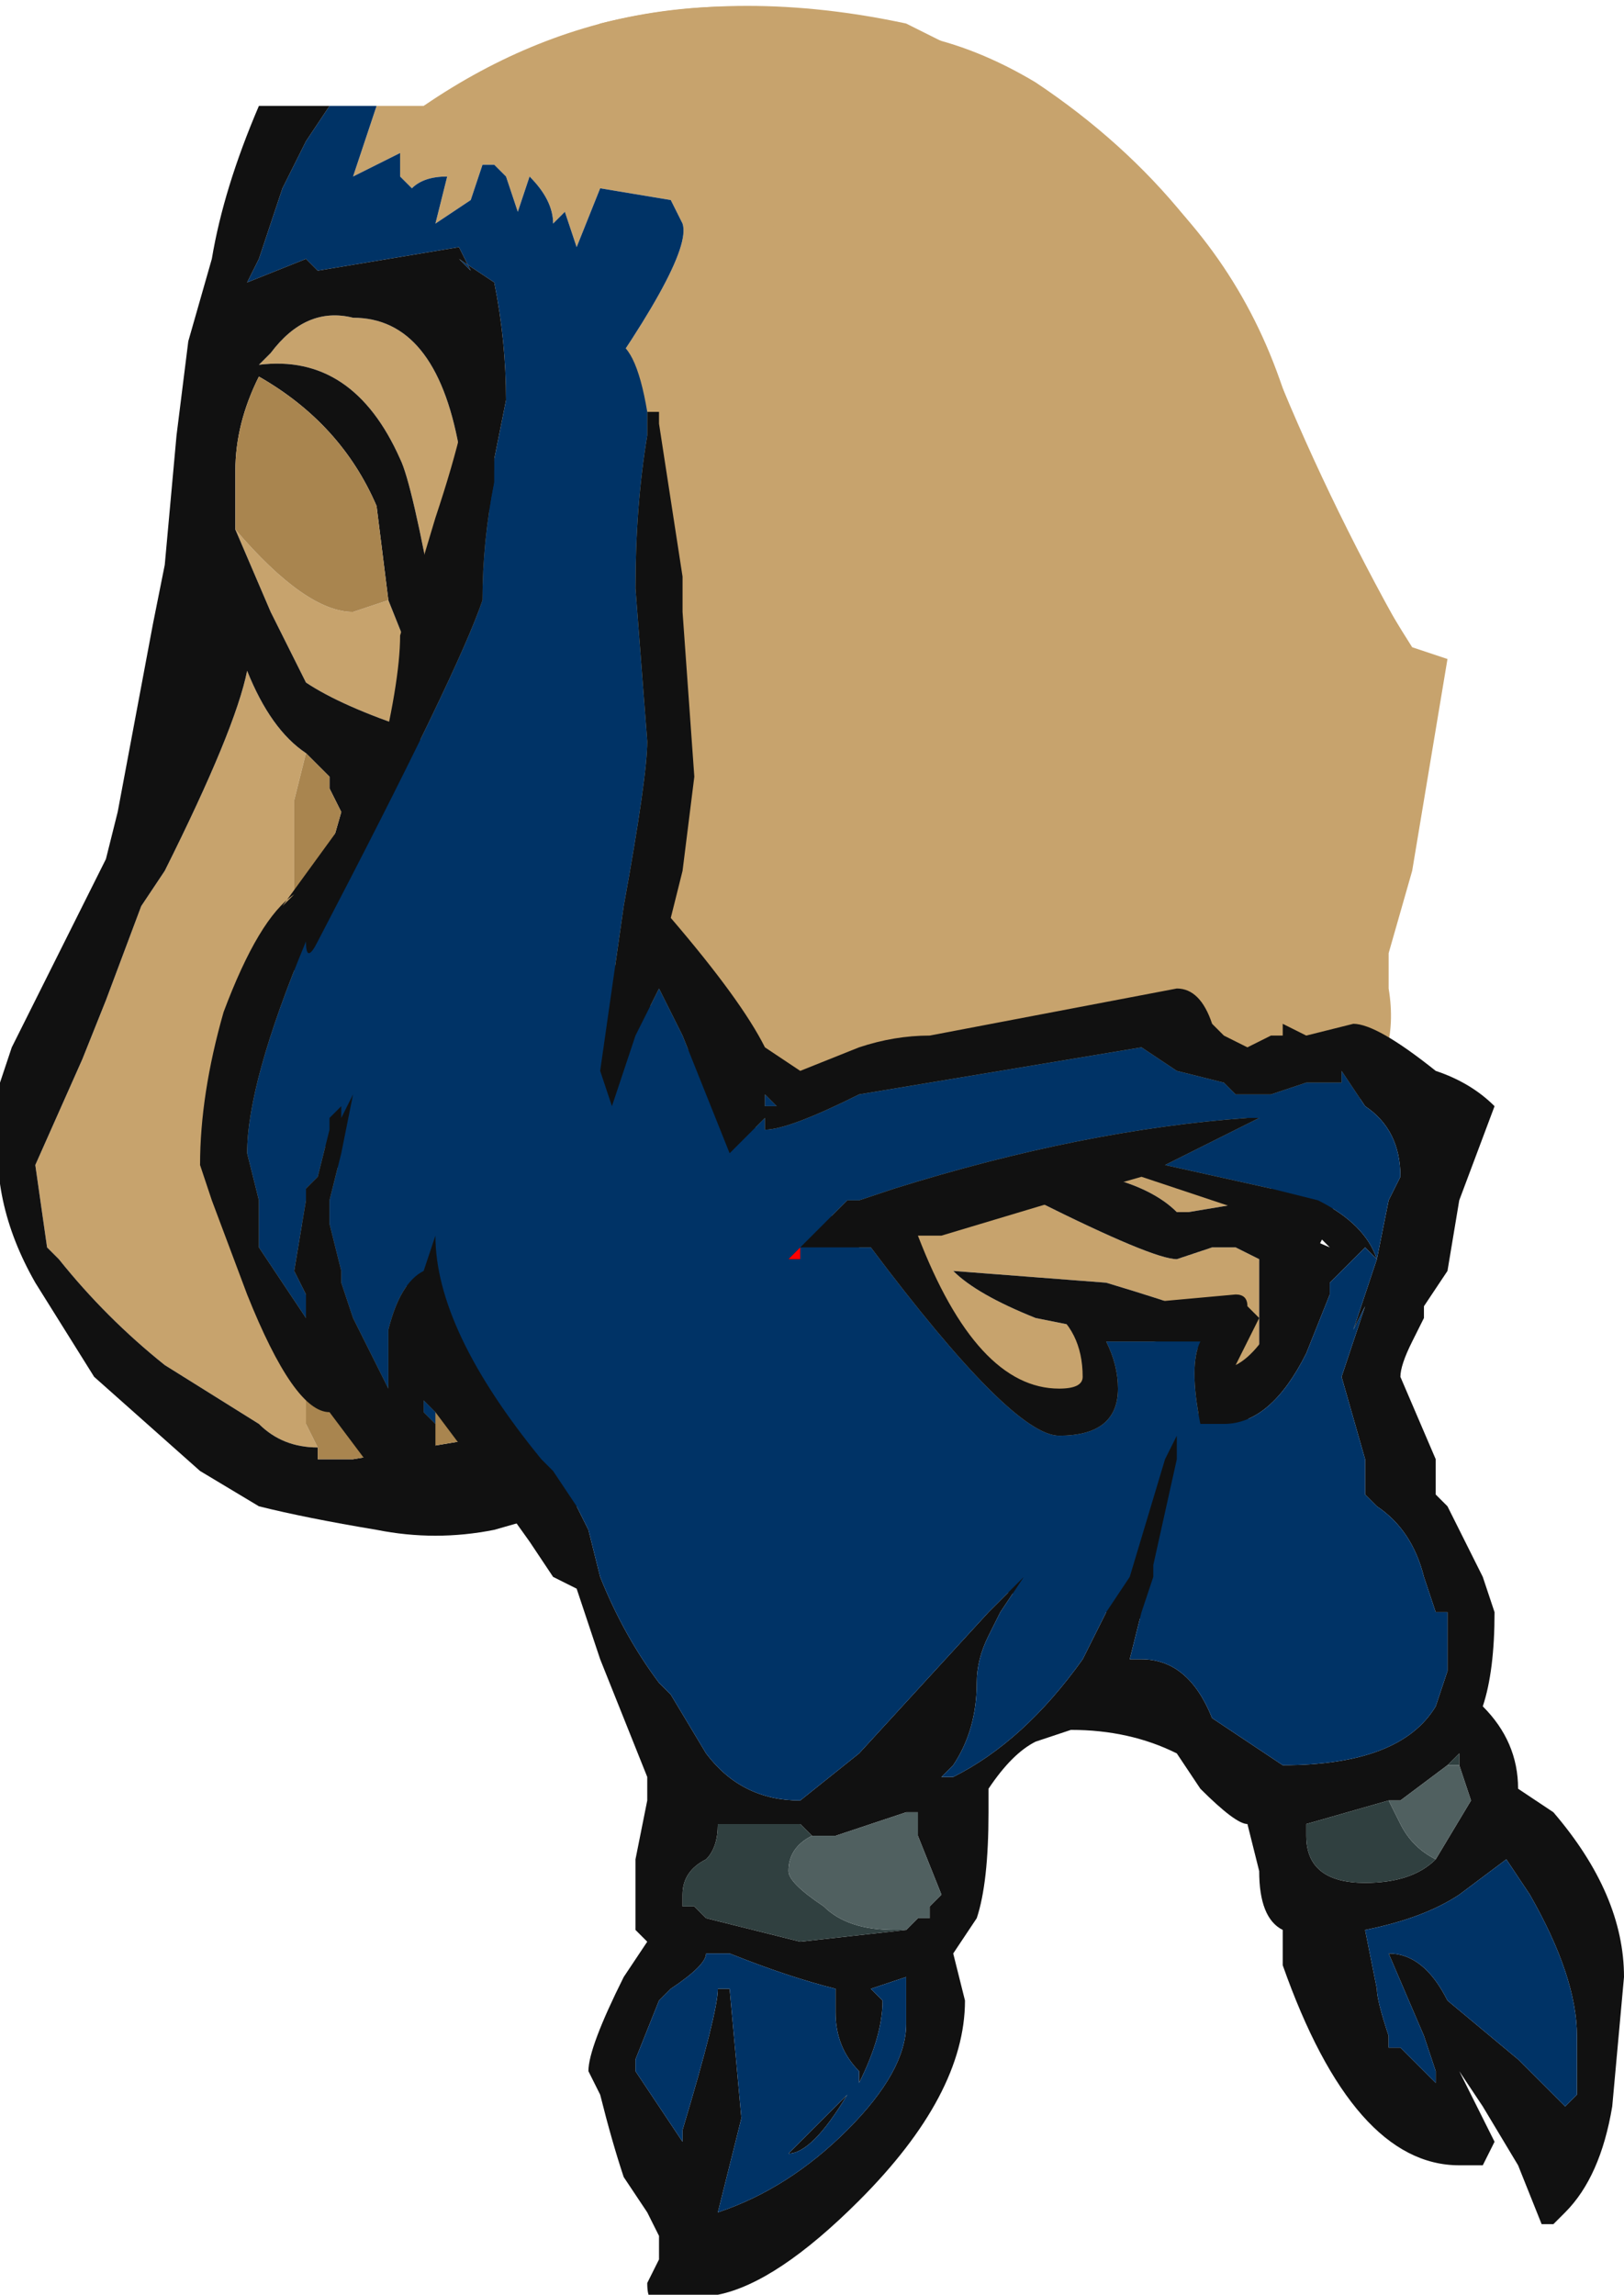 <?xml version="1.0" encoding="UTF-8" standalone="no"?>
<svg xmlns:ffdec="https://www.free-decompiler.com/flash" xmlns:xlink="http://www.w3.org/1999/xlink" ffdec:objectType="frame" height="68.25px" width="48.3px" xmlns="http://www.w3.org/2000/svg">
  <g transform="matrix(1.0, 0.0, 0.0, 1.0, 25.55, 11.9)">
    <use ffdec:characterId="127" height="9.75" transform="matrix(7.0, 0.0, 0.0, 7.0, -25.55, -11.9)" width="6.9" xlink:href="#shape0"/>
  </g>
  <defs>
    <g id="shape0" transform="matrix(1.0, 0.0, 0.0, 1.0, 3.65, 1.7)">
      <path d="M-2.05 -1.25 L-1.85 -1.25 -1.45 -1.4 -1.1 -1.6 Q-0.5 -1.75 0.2 -1.6 L0.5 -1.45 1.1 -1.05 Q1.6 -0.65 1.8 -0.05 2.0 0.5 2.35 1.05 L2.5 1.1 2.35 2.0 2.25 2.35 2.25 2.5 Q2.3 2.8 2.1 3.0 L1.7 3.4 1.4 3.45 1.35 3.45 Q1.25 3.35 1.05 3.3 L0.75 3.4 Q1.25 3.65 1.35 3.65 L1.5 3.6 1.6 3.6 1.7 3.65 1.7 4.1 0.95 4.7 -1.9 1.4 Q-2.2 1.3 -2.35 1.2 L-2.5 0.9 -2.65 0.55 Q-2.35 0.9 -2.15 0.9 L-2.0 0.85 -1.9 1.1 -1.8 0.9 Q-1.9 0.35 -1.95 0.25 -2.15 -0.2 -2.55 -0.15 L-2.5 -0.2 Q-2.35 -0.4 -2.15 -0.35 -1.8 -0.35 -1.7 0.2 L-1.75 0.45 -1.4 1.6 -1.25 0.15 Q-0.7 -0.6 -0.75 -0.75 L-0.8 -0.85 -1.1 -0.9 -1.2 -0.65 -1.25 -0.8 -1.3 -0.75 Q-1.3 -0.85 -1.4 -0.95 L-1.45 -0.8 -1.5 -0.95 -1.55 -1.0 -1.6 -1.0 -1.65 -0.85 -1.8 -0.75 -1.75 -0.95 Q-1.85 -0.95 -1.9 -0.9 L-1.95 -0.95 -1.95 -1.05 -2.15 -0.95 -2.05 -1.25 M1.55 4.05 L1.6 3.95 Q1.55 3.9 1.05 3.75 L0.4 3.7 Q0.5 3.8 0.75 3.9 L1.25 4.0 1.55 4.05 M-2.65 0.5 L-2.65 0.55 -2.65 0.5 M-2.35 1.5 L-2.4 1.7 -2.4 2.4 -2.4 2.95 -2.35 3.8 -2.35 4.35 -2.3 4.45 Q-2.45 4.45 -2.55 4.35 L-2.95 4.1 Q-3.2 3.9 -3.4 3.65 L-3.45 3.6 -3.5 3.25 -3.3 2.8 -3.2 2.55 -3.05 2.15 -2.95 2.0 Q-2.65 1.4 -2.6 1.15 -2.5 1.4 -2.35 1.5" fill="#c7a36d" fill-rule="evenodd" stroke="none"/>
      <path d="M-2.05 -1.25 L-2.15 -0.95 -1.95 -1.05 -1.95 -0.95 -1.9 -0.9 Q-1.85 -0.95 -1.75 -0.95 L-1.8 -0.75 -1.65 -0.85 -1.6 -1.0 -1.55 -1.0 -1.5 -0.95 -1.45 -0.8 -1.4 -0.95 Q-1.3 -0.85 -1.3 -0.75 L-1.25 -0.8 -1.2 -0.65 -1.1 -0.9 -0.8 -0.85 -0.75 -0.75 Q-0.7 -0.6 -1.25 0.15 L-1.6 0.5 Q-1.55 0.25 -1.5 0.0 -1.5 -0.25 -1.55 -0.5 L-1.7 -0.6 -1.65 -0.55 -1.7 -0.65 -2.3 -0.55 -2.35 -0.6 -2.6 -0.5 -2.55 -0.6 -2.45 -0.9 -2.35 -1.1 -2.25 -1.25 -2.05 -1.25" fill="#003366" fill-rule="evenodd" stroke="none"/>
      <path d="M-1.7 0.2 Q-1.8 -0.35 -2.15 -0.35 -2.35 -0.4 -2.5 -0.2 L-2.55 -0.15 Q-2.15 -0.2 -1.95 0.25 -1.9 0.35 -1.8 0.9 L-1.9 1.1 -2.0 0.85 -2.05 0.45 Q-2.2 0.1 -2.55 -0.1 -2.65 0.1 -2.65 0.3 L-2.65 0.5 -2.65 0.55 -2.5 0.9 -2.35 1.2 Q-2.2 1.3 -1.9 1.4 L0.95 4.7 1.7 4.1 1.7 3.65 1.6 3.6 1.5 3.6 1.35 3.65 Q1.25 3.65 0.75 3.4 L1.05 3.3 Q1.25 3.35 1.35 3.45 L1.4 3.45 1.7 3.4 2.1 3.0 2.0 3.5 1.95 3.6 1.3 5.2 -1.2 4.7 -1.55 4.8 Q-1.8 4.85 -2.05 4.8 -2.35 4.75 -2.55 4.7 L-2.8 4.55 -3.25 4.15 -3.5 3.75 Q-3.7 3.4 -3.65 3.05 L-3.65 2.9 -3.6 2.75 -3.2 1.95 -3.15 1.75 -3.0 0.95 -2.95 0.7 -2.9 0.15 -2.85 -0.25 -2.75 -0.6 Q-2.7 -0.9 -2.55 -1.25 L-2.25 -1.25 -2.35 -1.1 -2.45 -0.9 -2.55 -0.6 -2.6 -0.5 -2.35 -0.6 -2.3 -0.55 -1.7 -0.65 -1.65 -0.55 -1.7 -0.6 -1.55 -0.5 Q-1.5 -0.25 -1.5 0.0 -1.55 0.25 -1.6 0.5 L-1.7 0.55 Q-1.7 0.35 -1.7 0.2 M1.55 4.05 L1.25 4.0 0.75 3.9 Q0.5 3.8 0.4 3.7 L1.05 3.75 Q1.55 3.9 1.6 3.95 L1.55 4.05 M-2.4 2.4 L-2.3 2.1 -2.2 1.75 -2.25 1.65 -2.25 1.6 -2.35 1.5 Q-2.5 1.4 -2.6 1.15 -2.65 1.4 -2.95 2.0 L-3.05 2.15 -3.2 2.55 -3.3 2.8 -3.5 3.25 -3.45 3.6 -3.4 3.65 Q-3.2 3.9 -2.95 4.1 L-2.55 4.35 Q-2.45 4.45 -2.3 4.45 L-2.3 4.5 -2.15 4.5 -1.55 4.4 -2.4 2.95 -2.4 2.4" fill="#111111" fill-rule="evenodd" stroke="none"/>
      <path d="M-1.25 0.15 L-1.4 1.6 -1.75 0.45 -1.7 0.2 Q-1.7 0.35 -1.7 0.55 L-1.6 0.5 -1.25 0.15 M-2.0 0.85 L-2.15 0.9 Q-2.35 0.9 -2.65 0.55 L-2.65 0.5 -2.65 0.3 Q-2.65 0.1 -2.55 -0.1 -2.2 0.1 -2.05 0.45 L-2.0 0.85 M-2.35 1.5 L-2.25 1.6 -2.25 1.65 -2.2 1.75 -2.3 2.1 -2.4 2.4 -2.4 1.7 -2.35 1.5 M-2.4 2.95 L-1.55 4.4 -2.15 4.5 -2.3 4.5 -2.3 4.45 -2.35 4.35 -2.35 3.8 -2.4 2.95" fill="#a9854f" fill-rule="evenodd" stroke="none"/>
      <path d="M-0.9 0.05 L-0.85 0.05 -0.85 0.1 -0.75 0.75 -0.75 0.9 -0.7 1.6 -0.75 2.0 -0.8 2.2 Q-0.5 2.55 -0.4 2.75 L-0.25 2.85 0.0 2.75 Q0.15 2.7 0.3 2.7 L1.35 2.5 Q1.45 2.5 1.5 2.65 L1.55 2.7 1.65 2.75 1.75 2.7 1.8 2.7 1.8 2.65 1.9 2.7 2.1 2.65 Q2.2 2.65 2.45 2.85 2.6 2.9 2.7 3.0 L2.55 3.4 2.5 3.7 2.4 3.85 2.4 3.9 2.35 4.0 Q2.3 4.1 2.3 4.15 L2.45 4.5 2.45 4.65 2.5 4.7 2.65 5.0 2.7 5.15 Q2.7 5.4 2.65 5.55 2.8 5.7 2.8 5.9 L2.95 6.0 Q3.25 6.35 3.25 6.7 L3.2 7.25 Q3.15 7.55 3.0 7.7 L2.95 7.75 2.9 7.75 2.8 7.5 2.65 7.25 2.55 7.1 Q2.6 7.2 2.65 7.3 L2.7 7.4 2.65 7.5 2.55 7.5 Q2.1 7.5 1.8 6.65 L1.8 6.5 Q1.7 6.45 1.7 6.25 L1.65 6.05 Q1.6 6.05 1.45 5.9 L1.35 5.75 Q1.15 5.65 0.9 5.65 L0.75 5.7 Q0.65 5.75 0.55 5.9 L0.55 6.0 Q0.55 6.3 0.5 6.45 L0.4 6.6 0.45 6.8 Q0.45 7.2 0.0 7.65 -0.35 8.0 -0.6 8.05 L-0.85 8.05 Q-0.9 8.1 -0.9 8.0 L-0.85 7.9 -0.85 7.8 -0.9 7.7 -1.0 7.55 Q-1.05 7.4 -1.1 7.2 L-1.15 7.1 Q-1.15 7.0 -1.0 6.7 L-0.9 6.55 -0.95 6.5 -0.95 6.2 -0.9 5.95 -0.9 5.85 -1.1 5.35 -1.2 5.05 -1.3 5.0 -1.4 4.85 -1.65 4.5 -1.8 4.3 -1.85 4.25 -1.85 4.3 -1.8 4.35 -1.8 4.55 -1.9 4.6 Q-2.0 4.6 -2.1 4.5 L-2.25 4.3 Q-2.4 4.3 -2.6 3.8 L-2.75 3.4 -2.8 3.25 Q-2.8 2.95 -2.7 2.6 -2.55 2.2 -2.4 2.1 L-2.45 2.15 -2.05 1.6 Q-1.95 1.2 -1.95 1.0 L-1.8 0.5 Q-1.65 0.05 -1.65 -0.15 -1.55 -0.05 -1.55 0.15 L-1.55 0.35 Q-1.6 0.6 -1.6 0.85 -1.7 1.15 -2.3 2.3 -2.35 2.4 -2.35 2.3 -2.6 2.9 -2.6 3.2 L-2.55 3.4 -2.55 3.6 -2.35 3.9 -2.35 3.8 -2.4 3.7 -2.35 3.4 -2.35 3.35 -2.3 3.3 -2.25 3.1 -2.25 3.05 -2.2 3.0 -2.2 3.05 -2.15 2.95 -2.2 3.2 -2.25 3.4 -2.25 3.5 -2.2 3.7 -2.2 3.75 -2.15 3.9 -2.0 4.2 -2.0 3.95 Q-1.95 3.75 -1.85 3.7 L-1.8 3.55 Q-1.8 3.95 -1.35 4.5 L-1.3 4.55 -1.2 4.7 -1.15 4.8 -1.1 5.0 Q-1.0 5.25 -0.85 5.45 L-0.8 5.5 -0.65 5.75 Q-0.5 5.95 -0.25 5.95 L0.0 5.75 0.55 5.15 0.7 5.0 0.6 5.15 0.55 5.25 Q0.5 5.35 0.5 5.45 0.5 5.65 0.4 5.8 L0.35 5.85 0.4 5.85 Q0.7 5.7 0.95 5.35 L1.05 5.15 1.15 5.0 1.3 4.5 1.35 4.4 1.35 4.5 1.25 4.95 1.25 5.0 1.2 5.15 1.15 5.35 1.2 5.35 Q1.4 5.35 1.5 5.6 L1.8 5.8 Q2.3 5.8 2.45 5.55 L2.5 5.4 2.5 5.15 2.45 5.15 2.4 5.0 Q2.35 4.8 2.2 4.7 L2.15 4.65 2.15 4.5 2.05 4.15 2.15 3.85 2.1 3.95 2.2 3.65 2.15 3.6 2.0 3.75 2.0 3.8 1.9 4.05 Q1.75 4.35 1.55 4.35 L1.45 4.35 Q1.4 4.1 1.45 4.0 L1.05 4.0 Q1.1 4.1 1.1 4.2 1.1 4.4 0.85 4.4 0.65 4.4 0.05 3.6 L-0.25 3.6 -0.05 3.4 0.0 3.4 0.15 3.35 Q0.95 3.1 1.65 3.05 L1.7 3.05 1.3 3.25 1.75 3.35 1.95 3.4 Q2.15 3.5 2.2 3.65 L2.25 3.4 2.3 3.3 Q2.3 3.1 2.15 3.0 L2.05 2.85 2.05 2.9 1.9 2.9 1.75 2.95 1.6 2.95 1.55 2.9 1.35 2.85 1.2 2.75 0.0 2.95 Q-0.3 3.1 -0.4 3.1 L-0.4 3.05 -0.55 3.2 -0.75 2.7 -0.85 2.5 -0.95 2.7 -1.05 3.0 -1.1 2.85 -1.0 2.15 Q-0.9 1.6 -0.9 1.45 L-0.95 0.8 Q-0.95 0.45 -0.9 0.15 L-0.9 0.05 M0.85 3.4 L0.35 3.55 0.25 3.55 Q0.5 4.2 0.85 4.2 0.95 4.2 0.95 4.15 0.95 3.95 0.8 3.85 L0.8 3.75 0.9 3.75 Q1.0 3.75 1.05 3.85 L1.6 3.8 Q1.65 3.8 1.65 3.85 L1.7 3.9 1.6 4.1 Q1.7 4.05 1.8 3.85 1.85 3.6 1.95 3.55 L2.0 3.6 1.65 3.45 1.2 3.3 0.85 3.4 M0.2 6.5 L0.25 6.45 0.3 6.45 0.3 6.4 0.35 6.35 0.25 6.1 0.25 6.0 0.2 6.0 -0.1 6.1 -0.2 6.1 -0.25 6.05 -0.6 6.05 Q-0.6 6.15 -0.65 6.2 -0.75 6.25 -0.75 6.35 L-0.75 6.4 -0.7 6.4 -0.65 6.45 -0.25 6.55 0.2 6.5 M0.2 6.7 L0.05 6.75 0.1 6.8 Q0.1 6.95 0.0 7.15 L0.0 7.1 Q-0.1 7.0 -0.1 6.85 L-0.1 6.75 Q-0.3 6.7 -0.55 6.6 L-0.65 6.6 Q-0.65 6.65 -0.8 6.75 L-0.85 6.8 -0.95 7.05 -0.95 7.1 -0.75 7.4 -0.75 7.35 Q-0.6 6.85 -0.6 6.75 L-0.55 6.75 -0.5 7.3 -0.6 7.7 Q-0.3 7.6 -0.05 7.35 0.2 7.1 0.2 6.9 L0.2 6.7 M2.5 5.8 L2.3 5.95 2.25 5.95 1.9 6.05 1.9 6.1 Q1.9 6.3 2.15 6.3 2.35 6.3 2.45 6.2 L2.6 5.95 2.55 5.8 2.55 5.75 2.5 5.8 M2.5 6.8 L2.8 7.05 3.0 7.25 3.05 7.2 3.05 6.95 Q3.05 6.7 2.85 6.35 L2.75 6.2 2.55 6.35 Q2.4 6.45 2.15 6.5 L2.2 6.75 Q2.2 6.8 2.25 6.95 L2.25 7.0 2.3 7.0 2.45 7.15 2.45 7.1 2.4 6.95 2.25 6.6 Q2.4 6.6 2.5 6.8 M-0.4 3.0 L-0.35 3.0 -0.4 2.95 -0.4 3.0 M-0.3 7.45 L-0.05 7.2 Q-0.2 7.45 -0.3 7.45" fill="#111111" fill-rule="evenodd" stroke="none"/>
      <path d="M-1.8 4.3 L-1.8 4.35 -1.85 4.3 -1.85 4.25 -1.8 4.3 M-1.55 0.35 L-1.55 0.3 Q-1.4 -0.25 -1.05 -0.25 -0.95 -0.25 -0.9 0.05 L-0.9 0.15 Q-0.95 0.45 -0.95 0.8 L-0.9 1.45 Q-0.9 1.6 -1.0 2.15 L-1.1 2.85 -1.05 3.0 -0.95 2.7 -0.85 2.5 -0.75 2.7 -0.55 3.2 -0.4 3.05 -0.4 3.1 Q-0.3 3.1 0.0 2.95 L1.2 2.75 1.35 2.85 1.55 2.9 1.6 2.95 1.75 2.95 1.9 2.9 2.05 2.9 2.05 2.85 2.15 3.0 Q2.3 3.1 2.3 3.3 L2.25 3.4 2.2 3.65 Q2.15 3.5 1.95 3.4 L1.75 3.35 1.3 3.25 1.7 3.05 1.65 3.05 Q0.95 3.1 0.15 3.35 L0.0 3.4 -0.05 3.4 -0.25 3.6 0.05 3.6 Q0.65 4.4 0.85 4.4 1.1 4.4 1.1 4.2 1.1 4.1 1.05 4.0 L1.45 4.0 Q1.4 4.1 1.45 4.35 L1.55 4.35 Q1.75 4.35 1.9 4.05 L2.0 3.8 2.0 3.75 2.15 3.6 2.2 3.65 2.1 3.95 2.15 3.85 2.05 4.15 2.15 4.5 2.15 4.65 2.2 4.7 Q2.35 4.8 2.4 5.0 L2.45 5.15 2.5 5.15 2.5 5.4 2.45 5.55 Q2.3 5.8 1.8 5.8 L1.5 5.6 Q1.4 5.35 1.2 5.35 L1.15 5.35 1.2 5.15 1.25 5.0 1.25 4.95 1.35 4.5 1.35 4.4 1.3 4.5 1.15 5.0 1.05 5.15 0.95 5.35 Q0.7 5.7 0.4 5.85 L0.35 5.85 0.4 5.8 Q0.5 5.65 0.5 5.45 0.5 5.35 0.55 5.25 L0.6 5.15 0.7 5.0 0.55 5.15 0.0 5.75 -0.25 5.95 Q-0.5 5.95 -0.65 5.75 L-0.8 5.5 -0.85 5.45 Q-1.0 5.25 -1.1 5.0 L-1.15 4.8 -1.2 4.7 -1.3 4.55 -1.35 4.5 Q-1.8 3.95 -1.8 3.55 L-1.85 3.7 Q-1.95 3.75 -2.0 3.95 L-2.0 4.2 -2.15 3.9 -2.2 3.75 -2.2 3.7 -2.25 3.5 -2.25 3.4 -2.2 3.2 -2.15 2.95 -2.2 3.05 -2.2 3.0 -2.25 3.05 -2.25 3.1 -2.3 3.3 -2.35 3.35 -2.35 3.4 -2.4 3.7 -2.35 3.8 -2.35 3.9 -2.55 3.6 -2.55 3.4 -2.6 3.2 Q-2.6 2.9 -2.35 2.3 -2.35 2.4 -2.3 2.3 -1.7 1.15 -1.6 0.85 -1.6 0.6 -1.55 0.35 M0.2 6.7 L0.2 6.9 Q0.2 7.1 -0.05 7.35 -0.3 7.6 -0.6 7.7 L-0.5 7.3 -0.55 6.75 -0.6 6.75 Q-0.6 6.85 -0.75 7.35 L-0.75 7.4 -0.95 7.1 -0.95 7.05 -0.85 6.8 -0.8 6.75 Q-0.65 6.65 -0.65 6.6 L-0.55 6.6 Q-0.3 6.7 -0.1 6.75 L-0.1 6.85 Q-0.1 7.0 0.0 7.1 L0.0 7.15 Q0.1 6.95 0.1 6.8 L0.05 6.75 0.2 6.7 M2.5 6.8 Q2.4 6.6 2.25 6.6 L2.4 6.95 2.45 7.1 2.45 7.15 2.3 7.0 2.25 7.0 2.25 6.95 Q2.2 6.8 2.2 6.75 L2.15 6.5 Q2.4 6.45 2.55 6.35 L2.75 6.2 2.85 6.35 Q3.05 6.7 3.05 6.95 L3.05 7.2 3.0 7.25 2.8 7.05 2.5 6.8 M-0.4 3.0 L-0.4 2.95 -0.35 3.0 -0.4 3.0 M-0.25 3.6 L-0.3 3.65 -0.25 3.65 -0.25 3.6 M-0.3 7.45 Q-0.2 7.45 -0.05 7.2 L-0.3 7.45" fill="#003366" fill-rule="evenodd" stroke="none"/>
      <path d="M1.8 -0.05 Q2.05 0.55 2.4 1.15 L2.35 1.2 Q1.45 1.2 0.6 0.85 -0.1 0.55 -0.2 -0.2 -0.3 -0.95 -0.75 -1.0 -1.2 -1.05 -1.85 -1.25 -0.9 -1.9 0.25 -1.55 0.5 -1.5 0.75 -1.35 1.5 -0.85 1.8 -0.05" fill="#c7a36d" fill-rule="evenodd" stroke="none"/>
      <path d="M-0.25 3.6 L-0.25 3.65 -0.3 3.65 -0.25 3.6" fill="#ff0000" fill-rule="evenodd" stroke="none"/>
      <path d="M-0.2 6.1 Q-0.3 6.15 -0.3 6.25 -0.3 6.3 -0.15 6.4 -0.05 6.5 0.15 6.5 L0.2 6.5 -0.25 6.55 -0.65 6.45 -0.7 6.4 -0.75 6.4 -0.75 6.35 Q-0.75 6.25 -0.65 6.2 -0.6 6.15 -0.6 6.05 L-0.25 6.05 -0.2 6.1 M2.25 5.95 L2.3 6.05 Q2.35 6.15 2.45 6.2 2.35 6.3 2.15 6.3 1.9 6.3 1.9 6.1 L1.9 6.05 2.25 5.95 M2.55 5.8 L2.5 5.8 2.55 5.75 2.55 5.8" fill="#304040" fill-rule="evenodd" stroke="none"/>
      <path d="M-0.2 6.1 L-0.1 6.1 0.2 6.0 0.25 6.0 0.25 6.1 0.35 6.35 0.3 6.4 0.3 6.45 0.25 6.45 0.2 6.5 0.15 6.5 Q-0.05 6.5 -0.15 6.4 -0.3 6.3 -0.3 6.25 -0.3 6.15 -0.2 6.1 M2.25 5.95 L2.3 5.95 2.5 5.8 2.55 5.8 2.6 5.95 2.45 6.2 Q2.35 6.15 2.3 6.05 L2.25 5.95" fill="#506060" fill-rule="evenodd" stroke="none"/>
    </g>
  </defs>
</svg>
